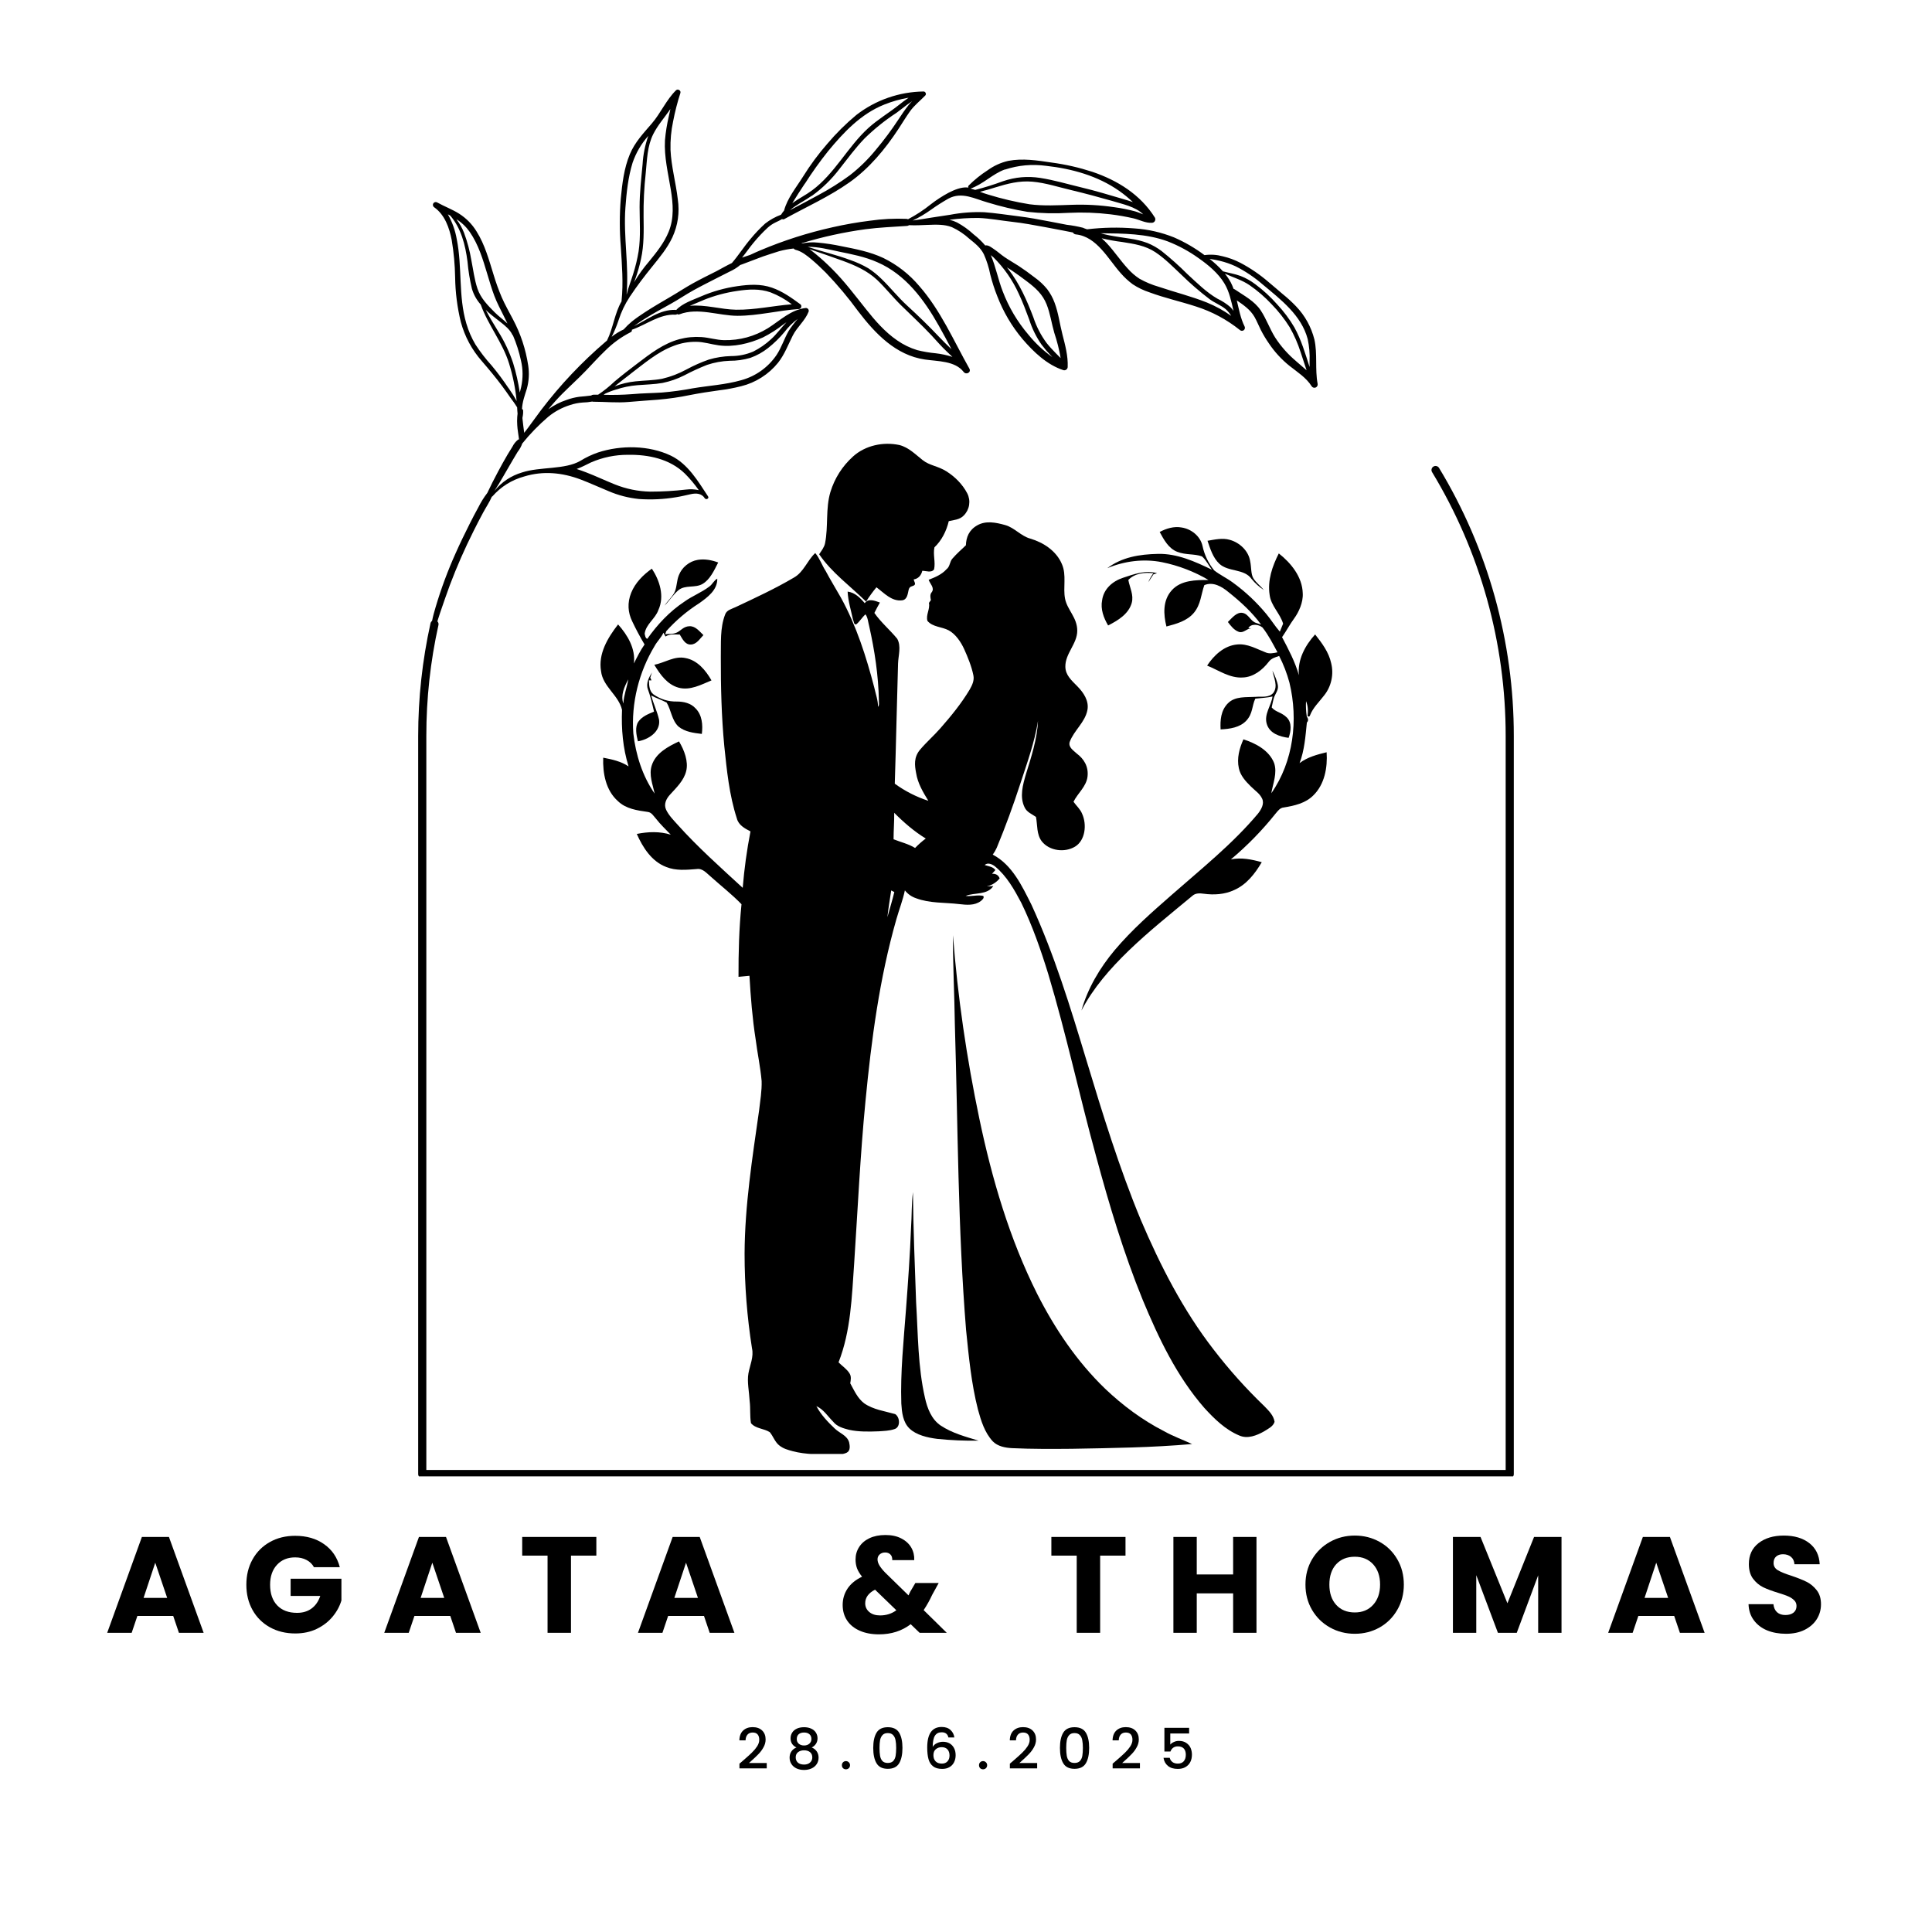 <svg xmlns="http://www.w3.org/2000/svg" xmlns:xlink="http://www.w3.org/1999/xlink" width="500" zoomAndPan="magnify" viewBox="0 0 375 375" height="500" preserveAspectRatio="xMidYMid meet" version="1.0"><defs><g/><clipPath id="717b4d8607"><path d="M 81.168 90 L 294 90 L 294 286.562 L 81.168 286.562 Z M 81.168 90 " clip-rule="nonzero"/></clipPath><clipPath id="11482b01aa"><path d="M 83 17.312 L 256 17.312 L 256 124 L 83 124 Z M 83 17.312 " clip-rule="nonzero"/></clipPath><clipPath id="ad4a3a905f"><path d="M 209 102 L 258.582 102 L 258.582 197 L 209 197 Z M 209 102 " clip-rule="nonzero"/></clipPath><clipPath id="64ad016e54"><path d="M 116.082 101 L 248 101 L 248 282.211 L 116.082 282.211 Z M 116.082 101 " clip-rule="nonzero"/></clipPath></defs><rect x="-37.5" width="450" fill="#ffffff" y="-37.5" height="450" fill-opacity="1"/><rect x="-37.5" width="450" fill="#ffffff" y="-37.5" height="450" fill-opacity="1"/><g fill="#000000" fill-opacity="1"><g transform="translate(142.965, 343.344)"><g><path d="M 1.344 -1.688 C 2.039 -2.289 2.586 -2.785 2.984 -3.172 C 3.391 -3.566 3.727 -3.973 4 -4.391 C 4.27 -4.816 4.406 -5.238 4.406 -5.656 C 4.406 -6.094 4.301 -6.438 4.094 -6.688 C 3.883 -6.938 3.562 -7.062 3.125 -7.062 C 2.688 -7.062 2.348 -6.922 2.109 -6.641 C 1.879 -6.367 1.758 -6.004 1.75 -5.547 L 0.547 -5.547 C 0.566 -6.379 0.812 -7.016 1.281 -7.453 C 1.758 -7.891 2.367 -8.109 3.109 -8.109 C 3.898 -8.109 4.52 -7.891 4.969 -7.453 C 5.414 -7.023 5.641 -6.445 5.641 -5.719 C 5.641 -5.188 5.504 -4.68 5.234 -4.203 C 4.973 -3.723 4.656 -3.289 4.281 -2.906 C 3.914 -2.52 3.453 -2.078 2.891 -1.578 L 2.406 -1.141 L 5.859 -1.141 L 5.859 -0.109 L 0.562 -0.109 L 0.562 -1.016 Z M 1.344 -1.688 "/></g></g></g><g fill="#000000" fill-opacity="1"><g transform="translate(152.589, 343.344)"><g><path d="M 2 -4.156 C 1.238 -4.531 0.859 -5.125 0.859 -5.938 C 0.859 -6.332 0.957 -6.691 1.156 -7.016 C 1.352 -7.348 1.645 -7.609 2.031 -7.797 C 2.426 -7.992 2.91 -8.094 3.484 -8.094 C 4.035 -8.094 4.508 -7.992 4.906 -7.797 C 5.301 -7.609 5.598 -7.348 5.797 -7.016 C 5.992 -6.691 6.094 -6.332 6.094 -5.938 C 6.094 -5.531 5.988 -5.172 5.781 -4.859 C 5.57 -4.555 5.301 -4.32 4.969 -4.156 C 5.375 -4 5.695 -3.75 5.938 -3.406 C 6.176 -3.062 6.297 -2.656 6.297 -2.188 C 6.297 -1.719 6.176 -1.301 5.938 -0.938 C 5.695 -0.57 5.363 -0.289 4.938 -0.094 C 4.508 0.102 4.023 0.203 3.484 0.203 C 2.93 0.203 2.441 0.102 2.016 -0.094 C 1.598 -0.289 1.27 -0.57 1.031 -0.938 C 0.789 -1.301 0.672 -1.719 0.672 -2.188 C 0.672 -2.664 0.789 -3.07 1.031 -3.406 C 1.27 -3.75 1.594 -4 2 -4.156 Z M 4.906 -5.797 C 4.906 -6.203 4.773 -6.516 4.516 -6.734 C 4.266 -6.953 3.922 -7.062 3.484 -7.062 C 3.047 -7.062 2.695 -6.953 2.438 -6.734 C 2.188 -6.516 2.062 -6.195 2.062 -5.781 C 2.062 -5.414 2.191 -5.117 2.453 -4.891 C 2.723 -4.66 3.066 -4.547 3.484 -4.547 C 3.891 -4.547 4.227 -4.66 4.5 -4.891 C 4.77 -5.129 4.906 -5.43 4.906 -5.797 Z M 3.484 -3.609 C 3.004 -3.609 2.613 -3.488 2.312 -3.25 C 2.008 -3.02 1.859 -2.68 1.859 -2.234 C 1.859 -1.816 2 -1.477 2.281 -1.219 C 2.57 -0.969 2.973 -0.844 3.484 -0.844 C 3.973 -0.844 4.359 -0.973 4.641 -1.234 C 4.93 -1.492 5.078 -1.828 5.078 -2.234 C 5.078 -2.672 4.93 -3.008 4.641 -3.25 C 4.348 -3.488 3.961 -3.609 3.484 -3.609 Z M 3.484 -3.609 "/></g></g></g><g fill="#000000" fill-opacity="1"><g transform="translate(162.88, 343.344)"><g><path d="M 1.312 0.078 C 1.094 0.078 0.906 0.004 0.75 -0.141 C 0.602 -0.297 0.531 -0.488 0.531 -0.719 C 0.531 -0.945 0.602 -1.133 0.75 -1.281 C 0.906 -1.438 1.094 -1.516 1.312 -1.516 C 1.531 -1.516 1.719 -1.438 1.875 -1.281 C 2.031 -1.133 2.109 -0.945 2.109 -0.719 C 2.109 -0.488 2.031 -0.297 1.875 -0.141 C 1.719 0.004 1.531 0.078 1.312 0.078 Z M 1.312 0.078 "/></g></g></g><g fill="#000000" fill-opacity="1"><g transform="translate(168.838, 343.344)"><g><path d="M 0.656 -4.078 C 0.656 -5.336 0.867 -6.32 1.297 -7.031 C 1.723 -7.738 2.453 -8.094 3.484 -8.094 C 4.523 -8.094 5.258 -7.738 5.688 -7.031 C 6.113 -6.32 6.328 -5.336 6.328 -4.078 C 6.328 -2.805 6.113 -1.812 5.688 -1.094 C 5.258 -0.375 4.523 -0.016 3.484 -0.016 C 2.453 -0.016 1.723 -0.375 1.297 -1.094 C 0.867 -1.812 0.656 -2.805 0.656 -4.078 Z M 5.109 -4.078 C 5.109 -4.672 5.066 -5.172 4.984 -5.578 C 4.91 -5.984 4.754 -6.312 4.516 -6.562 C 4.285 -6.82 3.941 -6.953 3.484 -6.953 C 3.023 -6.953 2.68 -6.82 2.453 -6.562 C 2.223 -6.312 2.066 -5.984 1.984 -5.578 C 1.91 -5.172 1.875 -4.672 1.875 -4.078 C 1.875 -3.461 1.91 -2.945 1.984 -2.531 C 2.055 -2.125 2.207 -1.789 2.438 -1.531 C 2.676 -1.281 3.023 -1.156 3.484 -1.156 C 3.941 -1.156 4.289 -1.281 4.531 -1.531 C 4.77 -1.789 4.926 -2.125 5 -2.531 C 5.07 -2.945 5.109 -3.461 5.109 -4.078 Z M 5.109 -4.078 "/></g></g></g><g fill="#000000" fill-opacity="1"><g transform="translate(179.161, 343.344)"><g><path d="M 4.922 -6.109 C 4.848 -6.441 4.703 -6.691 4.484 -6.859 C 4.273 -7.023 3.984 -7.109 3.609 -7.109 C 3.035 -7.109 2.602 -6.891 2.312 -6.453 C 2.031 -6.016 1.883 -5.285 1.875 -4.266 C 2.062 -4.586 2.336 -4.832 2.703 -5 C 3.066 -5.176 3.457 -5.266 3.875 -5.266 C 4.363 -5.266 4.789 -5.16 5.156 -4.953 C 5.52 -4.742 5.805 -4.441 6.016 -4.047 C 6.223 -3.66 6.328 -3.195 6.328 -2.656 C 6.328 -2.145 6.223 -1.688 6.016 -1.281 C 5.816 -0.883 5.52 -0.57 5.125 -0.344 C 4.738 -0.113 4.27 0 3.719 0 C 2.969 0 2.379 -0.164 1.953 -0.5 C 1.523 -0.832 1.227 -1.297 1.062 -1.891 C 0.895 -2.492 0.812 -3.25 0.812 -4.156 C 0.812 -6.812 1.75 -8.141 3.625 -8.141 C 4.352 -8.141 4.926 -7.941 5.344 -7.547 C 5.758 -7.16 6.004 -6.68 6.078 -6.109 Z M 3.609 -4.219 C 3.16 -4.219 2.781 -4.082 2.469 -3.812 C 2.164 -3.551 2.016 -3.172 2.016 -2.672 C 2.016 -2.172 2.156 -1.77 2.438 -1.469 C 2.727 -1.176 3.133 -1.031 3.656 -1.031 C 4.113 -1.031 4.473 -1.172 4.734 -1.453 C 5.004 -1.742 5.141 -2.125 5.141 -2.594 C 5.141 -3.094 5.008 -3.488 4.75 -3.781 C 4.488 -4.07 4.109 -4.219 3.609 -4.219 Z M 3.609 -4.219 "/></g></g></g><g fill="#000000" fill-opacity="1"><g transform="translate(189.495, 343.344)"><g><path d="M 1.312 0.078 C 1.094 0.078 0.906 0.004 0.75 -0.141 C 0.602 -0.297 0.531 -0.488 0.531 -0.719 C 0.531 -0.945 0.602 -1.133 0.75 -1.281 C 0.906 -1.438 1.094 -1.516 1.312 -1.516 C 1.531 -1.516 1.719 -1.438 1.875 -1.281 C 2.031 -1.133 2.109 -0.945 2.109 -0.719 C 2.109 -0.488 2.031 -0.297 1.875 -0.141 C 1.719 0.004 1.531 0.078 1.312 0.078 Z M 1.312 0.078 "/></g></g></g><g fill="#000000" fill-opacity="1"><g transform="translate(195.453, 343.344)"><g><path d="M 1.344 -1.688 C 2.039 -2.289 2.586 -2.785 2.984 -3.172 C 3.391 -3.566 3.727 -3.973 4 -4.391 C 4.27 -4.816 4.406 -5.238 4.406 -5.656 C 4.406 -6.094 4.301 -6.438 4.094 -6.688 C 3.883 -6.938 3.562 -7.062 3.125 -7.062 C 2.688 -7.062 2.348 -6.922 2.109 -6.641 C 1.879 -6.367 1.758 -6.004 1.75 -5.547 L 0.547 -5.547 C 0.566 -6.379 0.812 -7.016 1.281 -7.453 C 1.758 -7.891 2.367 -8.109 3.109 -8.109 C 3.898 -8.109 4.52 -7.891 4.969 -7.453 C 5.414 -7.023 5.641 -6.445 5.641 -5.719 C 5.641 -5.188 5.504 -4.68 5.234 -4.203 C 4.973 -3.723 4.656 -3.289 4.281 -2.906 C 3.914 -2.52 3.453 -2.078 2.891 -1.578 L 2.406 -1.141 L 5.859 -1.141 L 5.859 -0.109 L 0.562 -0.109 L 0.562 -1.016 Z M 1.344 -1.688 "/></g></g></g><g fill="#000000" fill-opacity="1"><g transform="translate(205.078, 343.344)"><g><path d="M 0.656 -4.078 C 0.656 -5.336 0.867 -6.32 1.297 -7.031 C 1.723 -7.738 2.453 -8.094 3.484 -8.094 C 4.523 -8.094 5.258 -7.738 5.688 -7.031 C 6.113 -6.32 6.328 -5.336 6.328 -4.078 C 6.328 -2.805 6.113 -1.812 5.688 -1.094 C 5.258 -0.375 4.523 -0.016 3.484 -0.016 C 2.453 -0.016 1.723 -0.375 1.297 -1.094 C 0.867 -1.812 0.656 -2.805 0.656 -4.078 Z M 5.109 -4.078 C 5.109 -4.672 5.066 -5.172 4.984 -5.578 C 4.91 -5.984 4.754 -6.312 4.516 -6.562 C 4.285 -6.82 3.941 -6.953 3.484 -6.953 C 3.023 -6.953 2.68 -6.82 2.453 -6.562 C 2.223 -6.312 2.066 -5.984 1.984 -5.578 C 1.91 -5.172 1.875 -4.672 1.875 -4.078 C 1.875 -3.461 1.91 -2.945 1.984 -2.531 C 2.055 -2.125 2.207 -1.789 2.438 -1.531 C 2.676 -1.281 3.023 -1.156 3.484 -1.156 C 3.941 -1.156 4.289 -1.281 4.531 -1.531 C 4.77 -1.789 4.926 -2.125 5 -2.531 C 5.07 -2.945 5.109 -3.461 5.109 -4.078 Z M 5.109 -4.078 "/></g></g></g><g fill="#000000" fill-opacity="1"><g transform="translate(215.401, 343.344)"><g><path d="M 1.344 -1.688 C 2.039 -2.289 2.586 -2.785 2.984 -3.172 C 3.391 -3.566 3.727 -3.973 4 -4.391 C 4.27 -4.816 4.406 -5.238 4.406 -5.656 C 4.406 -6.094 4.301 -6.438 4.094 -6.688 C 3.883 -6.938 3.562 -7.062 3.125 -7.062 C 2.688 -7.062 2.348 -6.922 2.109 -6.641 C 1.879 -6.367 1.758 -6.004 1.75 -5.547 L 0.547 -5.547 C 0.566 -6.379 0.812 -7.016 1.281 -7.453 C 1.758 -7.891 2.367 -8.109 3.109 -8.109 C 3.898 -8.109 4.52 -7.891 4.969 -7.453 C 5.414 -7.023 5.641 -6.445 5.641 -5.719 C 5.641 -5.188 5.504 -4.68 5.234 -4.203 C 4.973 -3.723 4.656 -3.289 4.281 -2.906 C 3.914 -2.52 3.453 -2.078 2.891 -1.578 L 2.406 -1.141 L 5.859 -1.141 L 5.859 -0.109 L 0.562 -0.109 L 0.562 -1.016 Z M 1.344 -1.688 "/></g></g></g><g fill="#000000" fill-opacity="1"><g transform="translate(225.026, 343.344)"><g><path d="M 5.781 -6.875 L 2.125 -6.875 L 2.125 -4.719 C 2.281 -4.914 2.508 -5.082 2.812 -5.219 C 3.113 -5.363 3.438 -5.438 3.781 -5.438 C 4.383 -5.438 4.875 -5.301 5.25 -5.031 C 5.633 -4.77 5.91 -4.441 6.078 -4.047 C 6.242 -3.648 6.328 -3.227 6.328 -2.781 C 6.328 -2.238 6.223 -1.758 6.016 -1.344 C 5.805 -0.926 5.492 -0.598 5.078 -0.359 C 4.672 -0.117 4.172 0 3.578 0 C 2.785 0 2.148 -0.191 1.672 -0.578 C 1.191 -0.973 0.906 -1.5 0.812 -2.156 L 2.016 -2.156 C 2.098 -1.812 2.273 -1.535 2.547 -1.328 C 2.828 -1.129 3.176 -1.031 3.594 -1.031 C 4.102 -1.031 4.488 -1.188 4.75 -1.5 C 5.008 -1.812 5.141 -2.227 5.141 -2.75 C 5.141 -3.27 5.008 -3.672 4.75 -3.953 C 4.488 -4.234 4.102 -4.375 3.594 -4.375 C 3.227 -4.375 2.926 -4.285 2.688 -4.109 C 2.445 -3.93 2.27 -3.688 2.156 -3.375 L 0.984 -3.375 L 0.984 -7.969 L 5.781 -7.969 Z M 5.781 -6.875 "/></g></g></g><g fill="#000000" fill-opacity="1"><g transform="translate(20.385, 316.928)"><g><path d="M 13.234 -3.281 L 6.281 -3.281 L 5.172 0 L 0.422 0 L 7.156 -18.609 L 12.406 -18.609 L 19.141 0 L 14.344 0 Z M 12.062 -6.781 L 9.75 -13.609 L 7.484 -6.781 Z M 12.062 -6.781 "/></g></g></g><g fill="#000000" fill-opacity="1"><g transform="translate(46.942, 316.928)"><g><path d="M 14 -12.734 C 13.664 -13.348 13.18 -13.816 12.547 -14.141 C 11.922 -14.473 11.188 -14.641 10.344 -14.641 C 8.875 -14.641 7.695 -14.156 6.812 -13.188 C 5.926 -12.227 5.484 -10.941 5.484 -9.328 C 5.484 -7.617 5.945 -6.281 6.875 -5.312 C 7.801 -4.352 9.082 -3.875 10.719 -3.875 C 11.832 -3.875 12.77 -4.156 13.531 -4.719 C 14.301 -5.281 14.863 -6.094 15.219 -7.156 L 9.469 -7.156 L 9.469 -10.5 L 19.328 -10.5 L 19.328 -6.281 C 18.992 -5.156 18.422 -4.102 17.609 -3.125 C 16.805 -2.156 15.785 -1.367 14.547 -0.766 C 13.316 -0.172 11.926 0.125 10.375 0.125 C 8.531 0.125 6.883 -0.273 5.438 -1.078 C 4 -1.879 2.879 -2.992 2.078 -4.422 C 1.273 -5.859 0.875 -7.492 0.875 -9.328 C 0.875 -11.172 1.273 -12.812 2.078 -14.25 C 2.879 -15.688 3.992 -16.805 5.422 -17.609 C 6.859 -18.422 8.5 -18.828 10.344 -18.828 C 12.57 -18.828 14.445 -18.285 15.969 -17.203 C 17.5 -16.129 18.516 -14.641 19.016 -12.734 Z M 14 -12.734 "/></g></g></g><g fill="#000000" fill-opacity="1"><g transform="translate(74.162, 316.928)"><g><path d="M 13.234 -3.281 L 6.281 -3.281 L 5.172 0 L 0.422 0 L 7.156 -18.609 L 12.406 -18.609 L 19.141 0 L 14.344 0 Z M 12.062 -6.781 L 9.75 -13.609 L 7.484 -6.781 Z M 12.062 -6.781 "/></g></g></g><g fill="#000000" fill-opacity="1"><g transform="translate(100.719, 316.928)"><g><path d="M 15.031 -18.609 L 15.031 -14.984 L 10.109 -14.984 L 10.109 0 L 5.562 0 L 5.562 -14.984 L 0.641 -14.984 L 0.641 -18.609 Z M 15.031 -18.609 "/></g></g></g><g fill="#000000" fill-opacity="1"><g transform="translate(123.407, 316.928)"><g><path d="M 13.234 -3.281 L 6.281 -3.281 L 5.172 0 L 0.422 0 L 7.156 -18.609 L 12.406 -18.609 L 19.141 0 L 14.344 0 Z M 12.062 -6.781 L 9.75 -13.609 L 7.484 -6.781 Z M 12.062 -6.781 "/></g></g></g><g fill="#000000" fill-opacity="1"><g transform="translate(149.965, 316.928)"><g/></g></g><g fill="#000000" fill-opacity="1"><g transform="translate(162.609, 316.928)"><g><path d="M 15.891 0 L 14.156 -1.672 C 12.445 -0.359 10.395 0.297 8 0.297 C 6.57 0.297 5.328 0.062 4.266 -0.406 C 3.203 -0.875 2.383 -1.535 1.812 -2.391 C 1.238 -3.254 0.953 -4.258 0.953 -5.406 C 0.953 -6.57 1.266 -7.629 1.891 -8.578 C 2.523 -9.523 3.469 -10.297 4.719 -10.891 C 4.258 -11.461 3.93 -12.008 3.734 -12.531 C 3.547 -13.051 3.453 -13.617 3.453 -14.234 C 3.453 -15.117 3.68 -15.922 4.141 -16.641 C 4.598 -17.367 5.266 -17.941 6.141 -18.359 C 7.016 -18.773 8.051 -18.984 9.25 -18.984 C 10.469 -18.984 11.5 -18.758 12.344 -18.312 C 13.195 -17.875 13.836 -17.285 14.266 -16.547 C 14.691 -15.805 14.883 -14.992 14.844 -14.109 L 10.578 -14.109 C 10.598 -14.586 10.477 -14.953 10.219 -15.203 C 9.969 -15.461 9.629 -15.594 9.203 -15.594 C 8.773 -15.594 8.422 -15.469 8.141 -15.219 C 7.859 -14.969 7.719 -14.648 7.719 -14.266 C 7.719 -13.891 7.836 -13.5 8.078 -13.094 C 8.316 -12.688 8.691 -12.219 9.203 -11.688 L 13.734 -7.266 C 13.766 -7.348 13.812 -7.453 13.875 -7.578 C 13.938 -7.703 14.004 -7.844 14.078 -8 L 15.062 -9.672 L 19.594 -9.672 L 18.328 -7.375 C 17.848 -6.332 17.297 -5.344 16.672 -4.406 L 21.156 0 Z M 8.219 -3.375 C 9.406 -3.375 10.457 -3.707 11.375 -4.375 L 7.234 -8.375 C 5.961 -7.719 5.328 -6.836 5.328 -5.734 C 5.328 -5.055 5.586 -4.492 6.109 -4.047 C 6.629 -3.598 7.332 -3.375 8.219 -3.375 Z M 8.219 -3.375 "/></g></g></g><g fill="#000000" fill-opacity="1"><g transform="translate(190.783, 316.928)"><g/></g></g><g fill="#000000" fill-opacity="1"><g transform="translate(203.428, 316.928)"><g><path d="M 15.031 -18.609 L 15.031 -14.984 L 10.109 -14.984 L 10.109 0 L 5.562 0 L 5.562 -14.984 L 0.641 -14.984 L 0.641 -18.609 Z M 15.031 -18.609 "/></g></g></g><g fill="#000000" fill-opacity="1"><g transform="translate(226.116, 316.928)"><g><path d="M 17.766 -18.609 L 17.766 0 L 13.234 0 L 13.234 -7.656 L 6.172 -7.656 L 6.172 0 L 1.641 0 L 1.641 -18.609 L 6.172 -18.609 L 6.172 -11.328 L 13.234 -11.328 L 13.234 -18.609 Z M 17.766 -18.609 "/></g></g></g><g fill="#000000" fill-opacity="1"><g transform="translate(252.514, 316.928)"><g><path d="M 10.453 0.188 C 8.703 0.188 7.098 -0.219 5.641 -1.031 C 4.18 -1.844 3.02 -2.977 2.156 -4.438 C 1.301 -5.895 0.875 -7.535 0.875 -9.359 C 0.875 -11.18 1.301 -12.816 2.156 -14.266 C 3.02 -15.711 4.18 -16.844 5.641 -17.656 C 7.098 -18.469 8.703 -18.875 10.453 -18.875 C 12.203 -18.875 13.805 -18.469 15.266 -17.656 C 16.723 -16.844 17.867 -15.711 18.703 -14.266 C 19.547 -12.816 19.969 -11.18 19.969 -9.359 C 19.969 -7.535 19.539 -5.895 18.688 -4.438 C 17.844 -2.977 16.695 -1.844 15.25 -1.031 C 13.801 -0.219 12.203 0.188 10.453 0.188 Z M 10.453 -3.953 C 11.93 -3.953 13.117 -4.445 14.016 -5.438 C 14.91 -6.426 15.359 -7.734 15.359 -9.359 C 15.359 -11.004 14.91 -12.316 14.016 -13.297 C 13.117 -14.273 11.93 -14.766 10.453 -14.766 C 8.941 -14.766 7.738 -14.281 6.844 -13.312 C 5.957 -12.344 5.516 -11.023 5.516 -9.359 C 5.516 -7.711 5.957 -6.398 6.844 -5.422 C 7.738 -4.441 8.941 -3.953 10.453 -3.953 Z M 10.453 -3.953 "/></g></g></g><g fill="#000000" fill-opacity="1"><g transform="translate(280.37, 316.928)"><g><path d="M 22.719 -18.609 L 22.719 0 L 18.188 0 L 18.188 -11.156 L 14.031 0 L 10.375 0 L 6.172 -11.188 L 6.172 0 L 1.641 0 L 1.641 -18.609 L 7 -18.609 L 12.219 -5.734 L 17.391 -18.609 Z M 22.719 -18.609 "/></g></g></g><g fill="#000000" fill-opacity="1"><g transform="translate(311.724, 316.928)"><g><path d="M 13.234 -3.281 L 6.281 -3.281 L 5.172 0 L 0.422 0 L 7.156 -18.609 L 12.406 -18.609 L 19.141 0 L 14.344 0 Z M 12.062 -6.781 L 9.75 -13.609 L 7.484 -6.781 Z M 12.062 -6.781 "/></g></g></g><g fill="#000000" fill-opacity="1"><g transform="translate(338.281, 316.928)"><g><path d="M 8.375 0.188 C 7.02 0.188 5.801 -0.031 4.719 -0.469 C 3.645 -0.914 2.785 -1.57 2.141 -2.438 C 1.492 -3.301 1.148 -4.344 1.109 -5.562 L 5.938 -5.562 C 6.008 -4.875 6.25 -4.348 6.656 -3.984 C 7.062 -3.629 7.594 -3.453 8.25 -3.453 C 8.914 -3.453 9.441 -3.602 9.828 -3.906 C 10.223 -4.219 10.422 -4.648 10.422 -5.203 C 10.422 -5.66 10.266 -6.035 9.953 -6.328 C 9.648 -6.629 9.27 -6.879 8.812 -7.078 C 8.363 -7.273 7.723 -7.5 6.891 -7.75 C 5.691 -8.113 4.711 -8.477 3.953 -8.844 C 3.191 -9.219 2.535 -9.77 1.984 -10.5 C 1.441 -11.227 1.172 -12.176 1.172 -13.344 C 1.172 -15.07 1.797 -16.426 3.047 -17.406 C 4.305 -18.383 5.941 -18.875 7.953 -18.875 C 10.004 -18.875 11.656 -18.383 12.906 -17.406 C 14.164 -16.426 14.836 -15.062 14.922 -13.312 L 10.016 -13.312 C 9.984 -13.914 9.766 -14.391 9.359 -14.734 C 8.953 -15.078 8.43 -15.25 7.797 -15.25 C 7.242 -15.25 6.801 -15.102 6.469 -14.812 C 6.133 -14.52 5.969 -14.098 5.969 -13.547 C 5.969 -12.941 6.25 -12.473 6.812 -12.141 C 7.375 -11.805 8.258 -11.445 9.469 -11.062 C 10.664 -10.656 11.641 -10.266 12.391 -9.891 C 13.141 -9.516 13.789 -8.973 14.344 -8.266 C 14.895 -7.566 15.172 -6.66 15.172 -5.547 C 15.172 -4.484 14.898 -3.52 14.359 -2.656 C 13.816 -1.789 13.031 -1.098 12 -0.578 C 10.977 -0.066 9.77 0.188 8.375 0.188 Z M 8.375 0.188 "/></g></g></g><g clip-path="url(#717b4d8607)"><path fill="#000000" d="M 293.035 286.898 L 81.957 286.898 C 81.742 286.898 81.555 286.82 81.402 286.668 C 81.246 286.512 81.168 286.328 81.168 286.109 L 81.168 142.879 C 81.168 135.496 81.965 128.199 83.559 120.988 C 83.605 120.773 83.723 120.609 83.906 120.492 C 84.09 120.375 84.289 120.34 84.5 120.387 C 84.715 120.434 84.879 120.551 84.996 120.734 C 85.113 120.918 85.148 121.117 85.102 121.328 C 83.527 128.426 82.746 135.609 82.75 142.879 L 82.75 285.32 L 292.25 285.32 L 292.25 142.879 C 292.254 138.383 291.953 133.91 291.344 129.457 C 290.738 125.004 289.832 120.609 288.625 116.281 C 287.414 111.949 285.918 107.723 284.137 103.598 C 282.352 99.473 280.293 95.484 277.965 91.641 C 277.852 91.453 277.82 91.254 277.875 91.043 C 277.926 90.832 278.047 90.668 278.234 90.559 C 278.418 90.445 278.617 90.414 278.832 90.469 C 279.043 90.52 279.203 90.641 279.316 90.824 C 281.684 94.73 283.77 98.781 285.586 102.973 C 287.398 107.164 288.918 111.457 290.145 115.859 C 291.367 120.258 292.289 124.719 292.906 129.242 C 293.527 133.766 293.832 138.312 293.828 142.879 L 293.828 286.09 C 293.836 286.312 293.762 286.504 293.605 286.664 C 293.449 286.82 293.258 286.902 293.035 286.898 Z M 293.035 286.898 " fill-opacity="1" fill-rule="nonzero"/></g><g clip-path="url(#11482b01aa)"><path fill="#000000" d="M 255.746 74.48 C 255.219 71.648 255.746 68.691 255.125 65.895 C 254.496 63.43 253.301 61.273 251.543 59.434 C 250.727 58.586 249.863 57.793 248.945 57.059 C 248.023 56.27 247.113 55.48 246.176 54.703 C 244.512 53.273 242.711 52.047 240.773 51.02 C 239.68 50.453 238.527 50.027 237.328 49.746 C 236.164 49.43 234.984 49.355 233.789 49.52 C 231.953 48.141 229.98 46.996 227.875 46.078 C 225.414 45.094 222.863 44.512 220.219 44.336 C 217.141 44.086 214.066 44.145 210.996 44.508 C 210.797 44.43 210.594 44.355 210.387 44.293 C 210.34 44.262 210.289 44.234 210.238 44.215 C 209.188 43.949 208.125 43.754 207.051 43.629 C 205.996 43.434 204.945 43.223 203.891 43.02 C 201.785 42.609 199.68 42.223 197.574 41.965 C 195.469 41.707 193.227 41.355 191.051 41.191 C 188.828 41.105 186.621 41.27 184.43 41.684 L 180.746 42.246 C 179.551 42.426 178.355 42.656 177.156 42.805 C 178.387 42.219 179.559 41.527 180.668 40.734 C 181.766 39.949 182.902 39.223 184.078 38.555 C 186.711 37.141 189.188 38.602 191.746 39.312 C 194.266 40.086 196.828 40.688 199.426 41.117 C 202.094 41.414 204.77 41.48 207.449 41.312 C 210.16 41.18 212.867 41.277 215.562 41.602 C 217.059 41.785 218.543 42.047 220.016 42.383 C 221.203 42.668 222.324 43.312 223.578 43.246 C 223.699 43.242 223.809 43.215 223.914 43.152 C 224.016 43.094 224.098 43.012 224.156 42.906 C 224.219 42.801 224.246 42.691 224.25 42.57 C 224.25 42.453 224.219 42.34 224.164 42.234 C 221.348 37.766 216.941 35.02 212.02 33.348 C 209.441 32.512 206.809 31.91 204.121 31.551 C 201.363 31.137 198.484 30.691 195.699 31.227 C 194.238 31.566 192.898 32.176 191.684 33.059 C 190.359 33.91 189.141 34.891 188.027 36.004 C 187.906 36.137 187.891 36.277 187.977 36.434 C 187.926 36.414 187.871 36.398 187.816 36.387 C 186.59 36.27 185.184 36.871 184.129 37.406 C 182.906 38.062 181.75 38.812 180.656 39.664 C 179.285 40.77 177.816 41.734 176.254 42.551 C 176.172 42.516 176.086 42.492 175.996 42.48 C 173.598 42.379 171.207 42.5 168.828 42.844 C 166.402 43.145 163.992 43.57 161.605 44.109 C 156.805 45.176 152.141 46.668 147.609 48.578 C 146.938 48.863 146.266 49.16 145.609 49.473 C 145.082 49.637 144.559 49.809 144.031 50 C 144.801 49.066 145.484 48.039 146.242 47.137 C 147.098 46.094 148.02 45.109 149.012 44.191 C 149.484 43.766 150.012 43.414 150.59 43.141 C 151.004 42.961 151.406 42.754 151.793 42.52 C 151.941 42.598 152.09 42.598 152.238 42.52 C 156.473 40.176 160.934 38.188 164.895 35.387 C 168.723 32.68 171.809 28.953 174.371 25.055 C 175.125 23.902 175.836 22.723 176.633 21.602 C 177.434 20.48 178.566 19.59 179.57 18.562 C 179.719 18.414 179.75 18.242 179.672 18.051 C 179.594 17.859 179.449 17.762 179.242 17.758 C 176.879 17.793 174.586 18.199 172.359 18.977 C 170.133 19.754 168.086 20.867 166.219 22.312 C 164.172 24.016 162.289 25.883 160.57 27.918 C 158.836 29.906 157.27 32.023 155.875 34.266 C 154.594 36.324 152.809 38.477 152.188 40.871 C 151.973 41.125 151.773 41.395 151.602 41.676 C 150.477 42.09 149.445 42.668 148.504 43.402 C 147.5 44.32 146.562 45.301 145.699 46.352 C 144.414 47.855 143.352 49.551 142.062 51.051 C 141.047 51.531 140.066 52.105 139.082 52.629 C 137.535 53.406 135.988 54.168 134.477 55.004 C 132.965 55.84 131.555 56.789 130.086 57.637 C 128.422 58.609 126.75 59.578 125.137 60.633 C 124.281 61.191 123.438 61.77 122.645 62.406 C 122.078 62.875 121.551 63.387 121.062 63.938 C 120.23 64.324 119.449 64.801 118.727 65.371 C 119.25 64.332 119.699 63.266 120.062 62.164 C 120.574 60.555 121.293 59.043 122.223 57.633 C 122.238 57.602 122.25 57.57 122.258 57.535 C 122.281 57.531 122.297 57.52 122.312 57.5 C 123.633 55.504 125.082 53.613 126.582 51.758 C 128.082 49.898 129.523 48.168 130.508 46.07 C 131.586 43.711 131.938 41.246 131.559 38.676 C 131.188 35.465 130.293 32.324 130.145 29.086 C 130.094 27.227 130.262 25.391 130.648 23.574 C 131.008 21.695 131.48 19.848 132.07 18.031 C 132.121 17.785 132.035 17.598 131.82 17.473 C 131.602 17.344 131.398 17.363 131.207 17.531 C 129.301 19.414 128.25 21.953 126.512 23.973 C 124.895 25.855 123.211 27.621 122.25 29.945 C 121.117 32.656 120.77 35.648 120.492 38.57 C 120.242 41.668 120.242 44.766 120.492 47.863 C 120.715 51.367 121.016 54.895 120.645 58.391 C 120.637 58.422 120.637 58.457 120.645 58.488 C 119.285 60.82 119.023 63.68 117.816 66.102 C 117.738 66.168 117.652 66.234 117.578 66.301 C 112.93 70.273 108.754 74.691 105.051 79.555 C 104.379 80.465 103.715 81.387 103.035 82.293 C 102.652 82.82 102.281 83.344 101.887 83.82 L 101.746 84.008 C 101.637 83.086 101.492 82.168 101.41 81.246 C 101.41 81.184 101.41 81.113 101.41 81.051 C 101.52 80.59 101.562 80.121 101.535 79.645 C 101.512 79.52 101.441 79.434 101.32 79.391 C 101.387 78.008 101.848 76.762 102.262 75.449 C 102.672 73.953 102.758 72.438 102.52 70.902 C 102.039 67.762 101.055 64.789 99.566 61.984 C 98.828 60.555 98.012 59.152 97.375 57.684 C 96.77 56.254 96.242 54.789 95.797 53.301 C 94.906 50.441 94.125 47.508 92.512 44.941 C 91.652 43.531 90.527 42.383 89.141 41.492 C 87.793 40.633 86.258 40.078 84.855 39.293 C 84.723 39.215 84.582 39.195 84.434 39.234 C 84.289 39.273 84.176 39.359 84.098 39.488 C 84.023 39.621 84.004 39.762 84.039 39.906 C 84.078 40.055 84.164 40.168 84.297 40.246 C 86.34 41.699 87.223 44.234 87.68 46.605 C 88.078 48.992 88.297 51.398 88.34 53.82 C 88.383 56.746 88.75 59.633 89.438 62.48 C 90.219 65.348 91.59 67.898 93.555 70.129 C 94.918 71.707 96.234 73.285 97.473 74.945 C 98.035 75.695 98.566 76.465 99.102 77.234 C 99.559 77.824 99.984 78.434 100.379 79.066 C 100.379 79.477 100.434 79.887 100.461 80.293 C 100.43 80.504 100.414 80.715 100.398 80.91 C 100.359 81.449 100.359 81.992 100.398 82.535 C 100.445 83.461 100.641 84.363 100.742 85.277 C 100.664 85.289 100.598 85.312 100.535 85.355 C 100.086 85.715 99.734 86.156 99.48 86.672 C 99.152 87.199 98.828 87.727 98.508 88.25 C 97.855 89.348 97.25 90.473 96.645 91.594 C 95.914 92.938 95.246 94.305 94.586 95.68 C 93.918 96.547 93.344 97.473 92.855 98.453 C 92.277 99.504 91.719 100.559 91.176 101.648 C 90.223 103.543 89.293 105.449 88.434 107.387 C 86.902 110.793 85.605 114.285 84.547 117.867 C 84.023 119.613 83.496 121.613 83.676 123.445 C 83.676 123.551 83.848 123.637 83.906 123.508 C 84.527 122.055 84.895 120.492 85.41 118.996 C 86.031 117.18 86.648 115.371 87.316 113.57 C 88.664 109.996 90.195 106.5 91.914 103.086 C 92.508 101.895 93.113 100.715 93.746 99.547 C 94.309 98.496 95.004 97.48 95.473 96.391 C 95.512 96.395 95.543 96.383 95.57 96.352 C 97.246 94.449 99.305 93.16 101.746 92.484 C 105.43 91.352 109.148 91.73 112.695 93.066 C 114.512 93.754 116.273 94.574 118.074 95.309 C 119.98 96.133 121.969 96.648 124.039 96.859 C 126.445 97.027 128.844 96.91 131.223 96.512 C 132.207 96.359 133.148 96.117 134.117 95.91 C 135.086 95.703 136.191 95.73 136.797 96.715 C 137.07 97.09 137.703 96.742 137.43 96.344 C 135.465 93.383 133.551 90.059 130.223 88.445 C 125.953 86.41 120.531 86.371 116.086 87.82 C 114.883 88.234 113.738 88.777 112.656 89.445 C 109.652 91.195 104.809 90.559 101.34 91.699 C 99.18 92.344 97.387 93.543 95.965 95.293 C 96.562 94.375 97.129 93.43 97.672 92.484 C 98.289 91.41 98.91 90.34 99.535 89.277 C 99.844 88.75 100.156 88.227 100.477 87.699 C 100.867 87.211 101.164 86.672 101.371 86.082 C 102.902 84.191 104.59 82.457 106.438 80.875 C 107.695 79.859 109.102 79.105 110.648 78.617 C 111.441 78.352 112.258 78.191 113.094 78.129 C 113.715 78.117 114.332 78.055 114.941 77.941 C 115.012 77.965 115.086 77.977 115.156 77.977 C 117.434 77.977 119.707 78.219 122 78.023 C 123.91 77.859 125.828 77.719 127.742 77.578 C 129.824 77.398 131.887 77.102 133.93 76.676 C 135.797 76.312 137.668 76.02 139.555 75.766 C 141.008 75.59 142.445 75.324 143.863 74.965 C 145.27 74.617 146.582 74.051 147.805 73.273 C 149.031 72.496 150.098 71.543 151.012 70.418 C 152.289 68.801 152.965 66.934 153.883 65.117 C 154.727 63.449 156.281 62.242 156.957 60.48 C 156.98 60.398 156.984 60.312 156.969 60.23 C 156.953 60.145 156.918 60.066 156.867 60 C 156.816 59.93 156.75 59.879 156.676 59.84 C 156.598 59.801 156.52 59.781 156.434 59.777 C 153.543 60.078 151.406 62.215 149.062 63.699 C 146.438 65.309 143.59 66.082 140.516 66.023 C 139.051 65.992 137.645 65.527 136.184 65.426 C 134.719 65.324 133.281 65.461 131.867 65.836 C 128.777 66.668 126.223 68.645 123.719 70.551 C 122.207 71.695 120.695 72.859 119.25 74.082 C 118.27 75.016 117.215 75.859 116.09 76.613 L 115.195 76.613 C 115.027 76.609 114.883 76.66 114.758 76.77 C 113.988 76.887 113.227 76.93 112.445 77.012 C 111.594 77.125 110.762 77.332 109.953 77.633 C 108.688 78.051 107.516 78.656 106.438 79.441 C 107.301 78.387 108.184 77.387 109.137 76.434 C 110.633 74.934 112.203 73.523 113.672 72 C 114.941 70.691 116.148 69.324 117.465 68.07 C 118.922 66.613 120.57 65.418 122.406 64.48 C 122.613 64.387 122.691 64.227 122.637 64.008 C 125.48 63.016 128.02 60.922 131.117 61.078 C 131.242 61.086 131.348 61.047 131.434 60.957 C 131.578 61.059 131.734 61.074 131.898 61.004 C 135.492 59.637 139.457 61.285 143.145 61.297 C 147.172 61.297 151.094 60.242 155.102 59.98 C 155.32 59.941 155.461 59.812 155.516 59.598 C 155.574 59.383 155.52 59.203 155.348 59.059 C 153.625 57.793 151.863 56.535 149.824 55.832 C 147.641 55.074 145.383 55.215 143.129 55.543 C 140.68 55.895 138.312 56.559 136.039 57.543 C 134.461 58.238 132.473 58.852 131.246 60.176 C 131.203 60.16 131.16 60.148 131.117 60.141 C 128.023 60.062 125.688 62.039 123.055 63.301 C 123.781 62.773 124.516 62.246 125.273 61.797 C 126.855 60.789 128.543 59.895 130.195 58.973 C 131.695 58.137 133.113 57.168 134.602 56.344 C 136.094 55.516 137.617 54.762 139.145 53.973 C 139.961 53.562 140.781 53.156 141.594 52.734 C 142.293 52.418 142.949 52.02 143.551 51.543 C 143.574 51.516 143.594 51.492 143.609 51.461 C 143.758 51.41 143.91 51.363 144.051 51.305 C 145.129 50.898 146.203 50.484 147.285 50.082 L 148.133 49.766 C 149.184 49.43 150.18 49.066 151.223 48.762 C 152.148 48.512 153.09 48.336 154.047 48.234 C 154.137 48.367 154.258 48.453 154.414 48.488 C 155.59 48.773 156.621 49.605 157.527 50.363 C 158.434 51.121 159.395 52.031 160.281 52.914 C 162.543 55.27 164.637 57.762 166.559 60.398 C 169.867 64.734 173.859 68.949 179.516 69.781 C 181.973 70.145 185.363 70.012 187.043 72.191 C 187.531 72.828 188.566 72.285 188.152 71.543 C 185.09 66.105 182.582 60.254 178.43 55.52 C 176.484 53.219 174.164 51.406 171.461 50.078 C 168.867 48.863 166.117 48.34 163.328 47.789 C 161.824 47.469 160.305 47.234 158.773 47.094 C 157.723 46.977 156.684 47.035 155.652 47.266 C 155.633 47.246 155.613 47.227 155.59 47.211 C 159.66 45.969 163.805 45.062 168.023 44.488 C 170.656 44.145 173.336 44.035 175.996 43.855 C 176.164 43.855 176.312 43.805 176.445 43.707 C 177.637 43.766 178.828 43.707 180.035 43.652 C 181.613 43.598 183.289 43.504 184.773 44.098 C 186.012 44.672 187.133 45.418 188.141 46.34 C 189.254 47.246 190.301 48.039 190.965 49.348 C 191.527 50.613 191.945 51.93 192.211 53.293 C 192.574 54.727 193.027 56.133 193.574 57.504 C 194.746 60.547 196.379 63.32 198.473 65.816 C 200.621 68.316 203.211 70.809 206.406 71.848 C 206.504 71.875 206.605 71.879 206.703 71.859 C 206.805 71.84 206.895 71.797 206.977 71.734 C 207.059 71.676 207.121 71.598 207.168 71.508 C 207.215 71.414 207.238 71.32 207.238 71.219 C 207.328 69.113 206.75 66.977 206.223 64.934 C 205.695 62.891 205.438 60.723 204.695 58.758 C 204.348 57.809 203.867 56.934 203.258 56.125 C 202.547 55.254 201.73 54.492 200.812 53.84 C 199.812 53.062 198.781 52.32 197.723 51.621 C 196.805 51.02 195.832 50.492 194.934 49.867 C 194.246 49.395 193.625 48.816 192.934 48.363 C 192.48 48.062 191.828 47.5 191.23 47.645 C 190.562 46.852 189.816 46.137 188.996 45.504 C 188.016 44.594 186.941 43.82 185.766 43.184 C 185.297 42.953 184.809 42.777 184.301 42.656 C 186.191 42.406 188.094 42.289 190.004 42.309 C 192.152 42.398 194.27 42.809 196.402 43.047 C 198.531 43.281 200.758 43.699 202.922 44.098 C 204.109 44.328 205.293 44.555 206.477 44.773 C 207.051 44.879 207.648 45.02 208.25 45.125 C 208.383 45.352 208.578 45.477 208.84 45.5 C 212.918 45.926 215.113 50.332 217.57 53.066 C 218.258 53.852 219.016 54.551 219.852 55.172 C 220.879 55.848 221.973 56.371 223.141 56.754 C 226.078 57.844 229.152 58.516 232.133 59.488 C 235.258 60.484 238.102 62.012 240.664 64.062 C 240.77 64.156 240.891 64.207 241.031 64.211 C 241.172 64.219 241.301 64.176 241.41 64.094 C 241.523 64.008 241.594 63.895 241.625 63.758 C 241.656 63.621 241.641 63.488 241.574 63.363 C 240.785 61.785 240.477 60.02 240.062 58.305 C 241.375 59.199 242.695 60.121 243.492 61.504 C 243.961 62.32 244.301 63.207 244.727 64.047 C 245.195 64.961 245.723 65.84 246.309 66.68 C 247.41 68.316 248.734 69.758 250.27 70.996 C 251.781 72.195 253.539 73.293 254.582 74.961 C 254.664 75.094 254.777 75.184 254.926 75.234 C 255.078 75.281 255.223 75.277 255.367 75.219 C 255.512 75.156 255.621 75.059 255.691 74.918 C 255.766 74.781 255.781 74.633 255.746 74.48 Z M 221.898 41.602 C 221.371 41.41 220.848 41.172 220.32 41.023 C 218.984 40.668 217.633 40.398 216.266 40.215 C 213.535 39.812 210.789 39.656 208.027 39.754 C 205.297 39.84 202.543 40.004 199.816 39.648 C 197.117 39.207 194.461 38.586 191.848 37.781 C 191.289 37.621 190.742 37.434 190.203 37.219 C 191.203 36.988 192.188 36.691 193.152 36.387 C 195.559 35.645 197.836 35.039 200.375 35.262 C 202.91 35.48 205.418 36.312 207.918 36.898 C 210.598 37.539 213.238 38.246 215.875 39.004 C 217.898 39.633 220.32 40.07 221.898 41.602 Z M 195.055 32.918 C 197.672 32.062 200.344 31.82 203.074 32.191 C 208.082 32.75 213.051 34.125 217.215 37.039 C 218.16 37.703 219.055 38.434 219.895 39.23 C 219.32 39.023 218.75 38.859 218.234 38.703 C 215.449 37.887 212.672 37.035 209.852 36.367 C 207.219 35.738 204.586 34.949 201.918 34.535 C 199.449 34.152 197.035 34.367 194.676 35.176 C 192.902 35.832 191.102 36.395 189.273 36.867 L 189.121 36.812 C 188.875 36.73 188.629 36.66 188.379 36.602 C 190.801 35.781 192.625 33.766 195.047 32.891 Z M 156.227 35.656 C 157.609 33.48 159.105 31.387 160.711 29.371 C 163.738 25.684 167.148 22.074 171.656 20.289 C 173.176 19.68 174.742 19.238 176.355 18.969 C 175.66 19.438 174.996 19.965 174.336 20.48 C 172.43 21.973 170.359 23.207 168.543 24.848 C 164.512 28.531 162.031 33.691 157.621 36.953 C 156.449 37.828 155.027 38.535 153.785 39.434 C 154.562 38.148 155.391 36.891 156.223 35.629 Z M 157.555 38.039 C 159.617 36.555 161.414 34.797 162.953 32.777 C 164.531 30.781 166.055 28.684 167.84 26.844 C 169.746 24.984 171.812 23.328 174.043 21.875 C 174.766 21.348 175.434 20.789 176.152 20.262 C 176.445 20.047 176.746 19.836 177.051 19.641 C 176.809 19.871 176.582 20.117 176.371 20.375 C 175.633 21.301 174.977 22.285 174.328 23.273 C 173 25.289 171.559 27.219 170.008 29.066 C 168.504 30.918 166.809 32.578 164.922 34.043 C 162.996 35.453 160.98 36.719 158.879 37.844 C 157.043 38.855 155.195 39.812 153.328 40.797 C 154.605 39.715 156.176 38.973 157.547 38.012 Z M 122.113 57.184 L 122.18 57.062 C 122.156 57.102 122.133 57.141 122.113 57.184 Z M 126.793 26.039 C 127.68 24.27 129.008 22.785 130.125 21.164 C 130.012 21.641 129.906 22.117 129.809 22.594 C 129.453 24.117 129.207 25.656 129.07 27.211 C 128.887 30.461 129.691 33.641 130.203 36.816 C 130.648 39.586 130.871 42.344 129.785 44.992 C 128.914 47.137 127.434 48.969 125.984 50.746 C 124.895 52.012 123.918 53.363 123.062 54.801 L 123.281 54.234 C 123.754 52.93 124.137 51.594 124.426 50.234 C 125.016 47.539 124.953 44.809 124.918 42.062 C 124.887 39.246 125.023 36.438 125.332 33.641 C 125.59 31.074 125.617 28.375 126.793 26.039 Z M 121.391 40.32 C 121.602 37.402 121.918 34.398 122.781 31.598 C 123.449 29.652 124.469 27.91 125.832 26.375 C 125.207 28.152 124.836 29.984 124.727 31.863 C 124.469 34.648 124.145 37.391 124.145 40.191 C 124.145 42.992 124.379 45.984 123.949 48.805 C 123.703 50.289 123.352 51.746 122.895 53.18 C 122.508 54.469 121.941 55.809 121.652 57.105 L 121.621 57.105 C 122.102 51.531 120.984 45.926 121.391 40.32 Z M 114.699 89.762 C 116.988 88.766 119.383 88.273 121.879 88.277 C 125.887 88.215 130.004 89.074 132.934 91.922 C 133.926 92.914 134.824 93.988 135.633 95.137 C 134.809 94.957 133.977 94.922 133.141 95.027 C 130.84 95.289 128.527 95.426 126.211 95.426 C 123.824 95.375 121.527 94.902 119.312 94.012 C 117.453 93.262 115.625 92.398 113.773 91.684 C 113.172 91.453 112.551 91.23 111.926 91.031 C 112.914 90.684 113.848 90.164 114.699 89.762 Z M 91.172 45.016 C 92.875 47.461 93.738 50.371 94.586 53.199 C 95.008 54.605 95.418 56.012 95.945 57.41 C 96.473 58.812 97.184 60.125 97.844 61.465 C 98.066 61.906 98.281 62.352 98.496 62.797 C 97.699 62.047 96.777 61.383 96.035 60.637 C 94.676 59.27 93.301 57.891 92.672 56.012 C 92.074 54.246 91.852 52.324 91.488 50.504 C 91.184 48.684 90.711 46.906 90.066 45.176 C 89.695 44.234 89.203 43.359 88.59 42.551 C 89.617 43.199 90.477 44.02 91.172 45.016 Z M 98.703 75.34 C 97.691 73.82 96.602 72.355 95.434 70.953 C 94.27 69.676 93.219 68.309 92.277 66.859 C 91.52 65.574 90.93 64.211 90.512 62.781 C 88.934 57.445 89.75 51.824 88.656 46.426 C 88.359 44.719 87.785 43.109 86.93 41.602 L 87.391 41.844 C 89.496 44.297 90.324 47.52 90.738 50.75 C 90.895 52.543 91.184 54.309 91.602 56.059 C 91.945 57.203 92.516 58.223 93.309 59.117 C 94.734 63.109 97.566 66.484 98.809 70.551 C 99.547 72.93 100.039 75.359 100.281 77.84 C 99.812 76.973 99.289 76.141 98.719 75.34 Z M 100.887 76.164 C 100.598 74.234 100.168 72.332 99.594 70.465 C 98.875 68.301 97.91 66.258 96.699 64.328 C 95.875 62.953 95.008 61.586 94.281 60.152 C 94.422 60.289 94.559 60.422 94.707 60.555 C 95.488 61.258 96.336 61.863 97.16 62.523 C 97.988 63.18 98.977 63.953 99.457 64.992 C 99.48 65.043 99.516 65.082 99.566 65.105 C 100.238 66.672 100.754 68.289 101.113 69.953 C 101.523 71.68 101.535 73.41 101.152 75.145 C 101.07 75.488 100.988 75.816 100.902 76.164 Z M 122.375 72.574 C 125.008 70.586 127.637 68.285 130.797 67.121 C 132.176 66.59 133.609 66.332 135.086 66.344 C 136.609 66.344 138.008 66.832 139.504 67.031 C 142.395 67.418 145.453 66.684 148.078 65.5 C 149.496 64.785 150.828 63.934 152.078 62.953 L 152.656 62.547 C 151.637 63.602 150.746 64.871 149.668 65.832 C 148.625 66.801 147.465 67.605 146.195 68.242 C 144.816 68.824 143.379 69.117 141.883 69.113 C 140.41 69.152 138.969 69.379 137.555 69.801 C 136.066 70.324 134.629 70.961 133.246 71.711 C 131.746 72.531 130.168 73.133 128.508 73.52 C 126.809 73.844 125.07 73.84 123.355 74.02 C 121.961 74.164 120.605 74.488 119.297 74.988 C 120.32 74.18 121.344 73.363 122.391 72.574 Z M 117.41 76.438 C 118.102 76.105 118.812 75.832 119.547 75.617 C 120.902 75.168 122.293 74.883 123.719 74.766 C 125.348 74.629 126.992 74.613 128.605 74.328 C 130.078 74.027 131.48 73.539 132.816 72.859 C 134.25 72.102 135.723 71.426 137.23 70.828 C 138.656 70.348 140.125 70.082 141.629 70.027 C 142.996 70.035 144.332 69.848 145.641 69.461 C 146.891 69.016 148.031 68.379 149.074 67.559 C 150.246 66.633 151.312 65.594 152.27 64.441 C 153 63.477 153.852 62.629 154.828 61.906 C 154.195 62.637 153.617 63.406 153.09 64.211 C 152.215 65.734 151.703 67.434 150.727 68.902 C 149.914 70.098 148.918 71.117 147.742 71.961 C 146.566 72.801 145.277 73.41 143.883 73.793 C 140.824 74.672 137.598 74.844 134.473 75.371 C 132.488 75.75 130.492 76.023 128.48 76.191 C 126.555 76.316 124.617 76.324 122.691 76.504 C 120.852 76.641 119.008 76.684 117.164 76.629 C 117.238 76.566 117.332 76.504 117.426 76.438 Z M 136.566 58.23 C 138.684 57.379 140.871 56.789 143.129 56.465 C 145.293 56.141 147.461 56.004 149.559 56.746 C 151.047 57.32 152.422 58.094 153.691 59.062 C 150.082 59.348 146.516 60.164 142.887 60.117 C 139.934 60.074 136.855 59.062 133.891 59.363 C 134.793 58.973 135.691 58.594 136.582 58.23 Z M 181.594 68.57 C 180.391 68.457 179.207 68.254 178.035 67.961 C 176.633 67.535 175.336 66.902 174.133 66.062 C 171.762 64.438 169.828 62.207 168.055 59.965 C 165.949 57.332 163.949 54.641 161.559 52.258 C 160.52 51.207 159.43 50.211 158.289 49.273 C 157.906 48.961 157.512 48.645 157.102 48.352 C 159.266 49.109 161.438 49.832 163.586 50.625 C 166.016 51.516 168.324 52.543 170.223 54.309 C 171.887 55.891 173.281 57.672 174.902 59.262 C 176.875 61.207 178.914 63.074 180.809 65.102 C 181.789 66.152 182.711 67.242 183.762 68.223 L 184.863 69.273 C 183.801 68.93 182.719 68.695 181.609 68.57 Z M 162.645 48.797 C 165.234 49.324 167.859 49.816 170.297 50.902 C 175.789 53.277 179.395 58.207 182.234 63.242 C 183.082 64.734 183.883 66.254 184.68 67.773 C 183.852 67 183.051 66.195 182.277 65.387 C 180.297 63.281 178.199 61.262 176.066 59.305 C 174.305 57.695 172.824 55.805 171.109 54.148 C 170.324 53.371 169.473 52.68 168.551 52.078 C 167.43 51.426 166.258 50.887 165.031 50.469 C 162.332 49.457 159.512 48.82 156.773 47.914 C 158.754 47.879 160.828 48.41 162.668 48.797 Z M 196.449 52.543 C 197.438 53.215 198.41 53.918 199.363 54.648 C 201 55.883 202.375 57.125 203.145 59.074 C 203.848 60.848 204.105 62.758 204.633 64.59 C 205.172 66.195 205.586 67.832 205.871 69.5 C 205.551 69.18 205.219 68.863 204.914 68.543 C 204.301 67.902 203.691 67.266 203.145 66.574 C 202.023 65.055 201.172 63.398 200.578 61.605 C 199.328 58.305 197.879 55.027 195.699 52.219 C 195.609 52.109 195.516 52.008 195.426 51.898 C 195.77 52.094 196.109 52.316 196.449 52.543 Z M 192.469 49.652 L 192.832 49.953 C 194.898 52.008 196.535 54.363 197.742 57.016 C 198.508 58.648 199.148 60.332 199.77 62.023 C 200.32 63.754 201.113 65.371 202.148 66.871 C 202.699 67.609 203.297 68.312 203.938 68.977 C 204.055 69.09 204.164 69.211 204.273 69.328 C 202.52 68.078 200.965 66.621 199.605 64.949 C 197.457 62.43 195.797 59.621 194.617 56.527 C 193.73 54.246 193.289 51.789 192.316 49.523 Z M 234.316 58.742 C 231.258 57.512 228.043 56.723 224.926 55.668 C 223.605 55.289 222.352 54.766 221.156 54.09 C 220.324 53.543 219.578 52.898 218.918 52.152 C 217.465 50.574 216.289 48.781 214.836 47.219 C 214.512 46.879 214.176 46.555 213.828 46.25 C 215.148 46.566 216.484 46.809 217.828 46.973 C 220.109 47.332 222.309 47.656 224.266 48.957 C 226.129 50.195 227.719 51.836 229.34 53.363 C 231.07 55.059 232.898 56.637 234.828 58.102 C 235.801 58.805 236.973 59.238 237.902 60.004 C 238.324 60.387 238.684 60.82 238.98 61.312 C 237.52 60.277 235.965 59.422 234.312 58.742 Z M 238.855 59.641 C 238.074 58.969 237.219 58.41 236.289 57.969 C 234.148 56.73 232.312 54.891 230.5 53.23 C 228.914 51.641 227.238 50.145 225.484 48.742 C 224.625 48.09 223.695 47.566 222.699 47.16 C 221.633 46.77 220.539 46.496 219.414 46.34 C 218.062 46.121 216.703 45.945 215.355 45.688 C 214.766 45.578 214.199 45.43 213.629 45.273 C 218.031 45.32 222.516 45.328 226.648 46.852 C 228.801 47.691 230.82 48.789 232.695 50.141 C 234.562 51.453 236.453 53.027 237.648 55 C 238.633 56.633 238.992 58.5 239.422 60.344 C 239.25 60.094 239.059 59.859 238.848 59.641 Z M 251.594 70.121 C 250 68.789 248.641 67.25 247.508 65.512 C 246.453 63.828 245.797 61.895 244.703 60.246 C 243.492 58.422 241.461 57.391 239.691 56.184 C 239.609 56.129 239.523 56.094 239.434 56.066 C 239.285 55.648 239.109 55.238 238.906 54.84 C 238.574 54.227 238.184 53.645 237.738 53.105 C 239.348 53.855 241.082 54.348 242.555 55.363 C 244.105 56.438 245.527 57.668 246.816 59.047 C 248.145 60.41 249.312 61.895 250.324 63.508 C 251.207 65.062 251.922 66.695 252.465 68.402 C 252.859 69.555 253.219 70.719 253.609 71.871 C 252.945 71.277 252.246 70.707 251.586 70.121 Z M 251.25 63.562 C 250.297 61.938 249.172 60.438 247.883 59.062 C 246.609 57.625 245.207 56.332 243.672 55.184 C 242.785 54.508 241.82 53.965 240.781 53.562 C 239.668 53.152 238.512 52.977 237.375 52.664 C 236.582 51.781 235.715 50.977 234.781 50.246 C 235.449 50.363 236.121 50.461 236.781 50.629 C 237.828 50.883 238.844 51.23 239.82 51.684 C 241.723 52.641 243.48 53.82 245.086 55.215 C 248.609 58.156 252.598 61.184 253.824 65.816 C 254.129 67.238 254.25 68.676 254.188 70.129 L 254.188 71.234 C 253.344 68.621 252.586 65.977 251.246 63.562 Z M 251.25 63.562 " fill-opacity="1" fill-rule="nonzero"/></g><path fill="#000000" d="M 179.543 271.348 C 178.145 265.266 178.199 258.98 177.816 252.789 C 177.562 245.648 177.273 238.531 177.199 231.391 C 176.91 233.664 177 235.949 176.836 238.223 C 176.637 243.523 176.254 248.828 175.855 254.133 C 175.402 260.234 174.746 266.316 174.945 272.438 C 175.055 274.129 175.238 276.035 176.547 277.289 C 177.852 278.543 180.031 279.051 181.922 279.285 C 184.59 279.559 187.266 279.672 189.949 279.633 C 187.426 278.867 184.809 278.18 182.574 276.688 C 180.797 275.473 179.996 273.367 179.543 271.348 Z M 179.543 271.348 " fill-opacity="1" fill-rule="nonzero"/><path fill="#000000" d="M 219.664 117.043 C 220.098 115.5 219.281 114.047 219.008 112.574 C 220.227 111.266 222.188 111.066 223.875 111.266 C 223.469 111.805 223.133 112.387 222.879 113.012 C 223.223 112.504 223.551 111.977 223.895 111.469 L 224.586 111.266 C 222.352 110.594 220.098 111.449 217.992 112.141 C 215.887 112.828 214.215 114.355 213.922 116.496 C 213.578 118.223 214.215 119.93 215.086 121.402 C 216.973 120.438 219.047 119.203 219.664 117.043 Z M 219.664 117.043 " fill-opacity="1" fill-rule="nonzero"/><path fill="#000000" d="M 242.945 112.395 C 243.633 113.227 244.426 113.941 245.324 114.535 C 244.691 113.754 243.855 113.137 243.309 112.301 C 242.766 111.469 242.91 110.066 242.656 108.941 C 242.348 106.926 240.621 105.309 238.695 104.781 C 237.262 104.367 235.789 104.73 234.375 104.965 C 234.918 106.543 235.426 108.254 236.68 109.434 C 238.461 111.066 241.492 110.324 242.945 112.395 Z M 242.945 112.395 " fill-opacity="1" fill-rule="nonzero"/><path fill="#000000" d="M 131.684 114.555 C 133.027 113.465 134.918 114.191 136.371 113.336 C 137.824 112.484 138.621 110.703 139.402 109.18 C 138.148 108.707 136.789 108.453 135.445 108.668 C 134.609 108.812 133.863 109.152 133.207 109.688 C 132.551 110.219 132.066 110.879 131.758 111.668 C 131.359 112.648 131.395 113.738 131.031 114.719 C 130.668 115.699 129.613 116.57 128.996 117.551 C 129.941 116.59 130.648 115.426 131.684 114.555 Z M 131.684 114.555 " fill-opacity="1" fill-rule="nonzero"/><path fill="#000000" d="M 168.102 116.77 C 168.715 115.801 169.387 114.875 170.117 113.992 C 171.605 115.098 173.094 116.805 175.148 116.516 C 176.109 116.352 176.184 115.262 176.363 114.5 C 176.547 113.738 177.035 113.863 177.434 113.609 C 177.836 113.355 177.398 112.828 177.344 112.465 C 178.254 112.34 178.816 111.648 179.016 110.793 C 179.762 110.793 180.797 111.25 181.305 110.504 C 181.613 109.105 181.066 107.652 181.375 106.234 C 182.793 104.891 183.703 103.059 184.156 101.152 C 185.152 100.934 186.316 100.859 187.062 100.062 C 187.336 99.785 187.562 99.473 187.742 99.129 C 187.918 98.781 188.039 98.414 188.102 98.031 C 188.16 97.645 188.164 97.258 188.105 96.875 C 188.043 96.488 187.926 96.121 187.75 95.773 C 186.824 93.996 185.371 92.543 183.703 91.488 C 182.031 90.434 180.449 90.379 179.09 89.309 C 177.727 88.238 176.383 86.84 174.582 86.383 C 171.461 85.711 167.973 86.438 165.574 88.602 C 163.48 90.5 162.016 92.801 161.18 95.504 C 160.219 98.734 160.797 102.168 160.145 105.438 C 159.98 106.254 159.438 106.891 159 107.582 C 161.453 111.176 165.031 113.738 168.102 116.77 Z M 168.102 116.77 " fill-opacity="1" fill-rule="nonzero"/><path fill="#000000" d="M 214.504 269.551 C 209.039 264.285 204.75 257.91 201.32 251.152 C 195.941 240.438 192.547 228.848 190.094 217.152 C 187.641 205.457 185.879 193.488 184.973 181.52 C 184.938 187.277 185.262 193.035 185.336 198.809 C 185.934 218.59 185.918 238.422 187.516 258.164 C 188.043 263.34 188.531 268.535 189.82 273.582 C 190.422 275.781 191.113 278.051 192.691 279.758 C 193.672 280.758 195.125 281.012 196.453 281.086 C 200.32 281.266 204.188 281.246 208.059 281.211 C 215.832 281.066 223.621 280.977 231.379 280.285 C 229.578 279.449 227.691 278.777 225.945 277.797 C 221.75 275.652 217.918 272.801 214.504 269.551 Z M 214.504 269.551 " fill-opacity="1" fill-rule="nonzero"/><g clip-path="url(#ad4a3a905f)"><path fill="#000000" d="M 252.246 148.117 C 253.207 145.613 253.391 142.887 253.664 140.234 C 254.027 139.91 253.918 139.418 253.645 139.074 C 253.492 138.086 253.445 137.094 253.5 136.094 C 253.898 137.02 253.918 138.055 253.789 139.039 C 253.973 139.09 254.207 139.129 254.262 138.875 C 254.844 137.348 256.059 136.238 257.023 134.969 C 257.719 134.09 258.184 133.105 258.422 132.012 C 258.664 130.918 258.648 129.828 258.383 128.738 C 257.93 126.598 256.586 124.816 255.262 123.145 C 253.316 125.289 251.809 128.086 252.117 131.062 C 251.375 128.449 250.102 126.051 248.848 123.672 C 249.684 122.473 250.355 121.184 251.211 120.02 C 252.062 118.859 252.973 116.934 252.863 115.152 C 252.773 111.977 250.609 109.305 248.215 107.418 C 246.961 109.887 245.996 112.648 246.434 115.461 C 246.688 117.586 248.469 119.059 249.051 121.055 L 248.414 122.602 C 247.469 121.527 246.723 120.293 245.816 119.203 C 243.891 116.875 241.707 114.82 239.258 113.047 C 238.098 112.191 236.789 111.594 235.664 110.703 C 234.543 109.309 233.789 107.734 233.41 105.98 C 232.992 104.074 231.25 102.676 229.359 102.387 C 227.891 102.113 226.383 102.566 225.094 103.258 C 225.91 104.746 226.801 106.453 228.508 107.109 C 230.215 107.762 231.777 107.453 233.301 107.996 C 234.121 108.707 234.574 109.723 235.227 110.578 C 231.957 108.996 228.508 107.434 224.801 107.508 C 221.098 107.582 217.738 108.16 214.922 110.285 C 218.266 108.887 222.004 108.414 225.566 109.125 C 228.758 109.773 231.762 110.926 234.574 112.574 C 232.105 112.574 229.215 112.594 227.438 114.574 C 225.656 116.551 225.82 119.258 226.402 121.602 C 228.324 121.094 230.434 120.531 231.758 118.914 C 233.086 117.297 233.121 115.355 233.758 113.574 C 235.465 112.848 237.172 113.863 238.461 114.938 C 240.785 116.789 243.02 118.824 244.781 121.238 L 243.82 120.91 C 242.711 120.586 242.383 119.203 241.223 118.969 C 240.059 118.73 239.133 119.949 238.332 120.73 C 238.895 121.473 239.516 122.309 240.441 122.637 C 241.367 122.965 241.984 121.984 242.836 121.965 L 242.293 121.891 C 242.91 120.984 244.309 121.184 245.055 121.801 C 246.215 123.273 247.07 124.961 247.961 126.613 C 247.195 126.777 246.359 126.961 245.617 126.613 C 243.855 125.941 242.109 124.891 240.148 125.09 C 237.625 125.305 235.629 127.176 234.301 129.191 C 236.555 130.102 238.695 131.664 241.223 131.5 C 243.293 131.426 245.035 130.047 246.254 128.465 C 246.742 127.793 247.543 127.559 248.285 127.324 C 249.137 128.984 249.801 130.715 250.285 132.516 C 252.027 139.727 251.066 147.809 246.762 153.965 C 247.086 152.043 247.961 150.043 247.305 148.102 C 246.324 145.629 243.746 144.285 241.348 143.504 C 240.566 145.25 240.039 147.191 240.457 149.098 C 240.75 150.535 241.766 151.641 242.781 152.641 C 243.801 153.641 244.508 154.02 244.98 155.02 C 245.453 156.02 244.781 157.164 244.145 157.961 C 239.207 163.828 233.195 168.625 227.453 173.672 C 223.566 177.07 219.68 180.484 216.355 184.426 C 213.488 187.855 211.125 191.816 209.91 196.141 C 212.18 191.762 215.484 188.02 218.992 184.605 C 222.934 180.793 227.234 177.379 231.449 173.871 C 232.051 173.328 232.883 173.363 233.648 173.473 C 235.629 173.746 237.699 173.617 239.531 172.766 C 241.949 171.711 243.602 169.566 244.906 167.352 C 242.965 166.809 240.93 166.391 238.914 166.809 C 242.105 164.129 245 161.164 247.598 157.906 C 248.031 157.398 248.449 156.781 249.195 156.727 C 251.23 156.398 253.391 155.91 254.898 154.402 C 257.113 152.258 257.695 148.973 257.496 146.012 C 255.68 146.449 253.77 146.957 252.246 148.117 Z M 252.246 148.117 " fill-opacity="1" fill-rule="nonzero"/></g><path fill="#000000" d="M 243.691 135.258 C 241.895 135.367 239.75 135.098 238.352 136.496 C 236.953 137.895 236.824 139.801 236.918 141.578 C 238.68 141.488 240.656 141.234 241.93 139.855 C 243.199 138.473 242.984 136.984 243.656 135.605 C 244.762 135.477 245.906 135.441 246.996 135.188 C 246.742 136.984 245.324 138.602 245.871 140.488 C 246.414 142.379 248.43 142.996 250.121 143.215 C 250.574 141.961 250.812 140.289 249.758 139.254 C 248.703 138.219 247.613 138.238 246.832 137.312 C 246.98 136.676 247.086 136.023 247.289 135.387 C 247.488 134.75 248.121 134.008 248.051 133.188 C 247.977 132.371 247.449 131.117 246.98 130.176 C 247.234 131.574 248.105 133.152 247.16 134.477 C 246.289 135.496 244.855 135.152 243.691 135.258 Z M 243.691 135.258 " fill-opacity="1" fill-rule="nonzero"/><path fill="#000000" d="M 131.703 141.035 C 132.973 142.07 134.664 142.27 136.227 142.453 C 136.441 140.727 136.297 138.766 134.988 137.477 C 134.082 136.477 132.684 136.168 131.395 136.168 C 129.73 136.199 128.219 135.738 126.852 134.789 C 126.02 134.152 125.98 133.027 125.965 132.062 L 126.453 132.062 L 126.219 131.535 C 126.344 131.191 126.438 130.863 126.543 130.52 C 125.965 131.48 125.328 132.645 125.762 133.805 C 126.199 134.969 126.617 136.676 126.945 138.129 C 125.836 138.582 124.621 139.055 123.91 140.074 C 123.203 141.09 123.512 142.652 123.82 143.887 C 125.836 143.559 128.234 142.051 127.926 139.711 C 127.562 138.094 126.836 136.586 126.383 134.988 C 127.363 135.496 128.414 135.859 129.395 136.367 C 130.285 137.84 130.375 139.801 131.703 141.035 Z M 131.703 141.035 " fill-opacity="1" fill-rule="nonzero"/><path fill="#000000" d="M 133.027 127.723 C 130.902 127.27 129.031 128.648 127 129.031 C 128.125 130.902 129.504 132.879 131.723 133.48 C 133.938 134.078 136.098 132.898 138.098 132.062 C 136.988 130.121 135.371 128.141 133.027 127.723 Z M 133.027 127.723 " fill-opacity="1" fill-rule="nonzero"/><g clip-path="url(#64ad016e54)"><path fill="#000000" d="M 235.555 261.941 C 229.633 254.297 225.203 245.633 221.426 236.77 C 217.246 226.688 214.031 216.227 210.871 205.785 C 207.711 195.34 204.66 185.316 200.191 175.578 C 198.359 171.945 196.469 167.859 192.691 165.883 C 193 165.461 193.262 165.012 193.473 164.535 C 195.16 160.469 196.668 156.328 198.031 152.148 C 199.395 147.973 200.809 144.105 201.48 139.91 C 201.301 143.469 200.191 146.863 199.141 150.242 C 198.539 152.312 197.867 154.637 198.867 156.691 C 199.285 157.637 200.301 158.016 201.082 158.562 C 201.391 160.141 201.172 161.941 202.207 163.301 C 203.68 165.172 206.66 165.535 208.656 164.336 C 210.652 163.137 211 160.051 210.035 157.945 C 209.672 157.035 208.91 156.398 208.367 155.621 C 209.184 153.949 210.871 152.676 211.09 150.715 C 211.309 148.754 210.363 147.281 209 146.266 C 208.367 145.668 207.332 145.051 207.621 144.031 C 208.438 141.781 210.617 140.219 211.07 137.801 C 211.398 136.023 210.309 134.426 209.129 133.227 C 207.949 132.027 206.82 131.047 206.785 129.43 C 206.73 126.852 209.094 124.98 209.094 122.418 C 209.094 119.859 207.168 118.406 206.73 116.227 C 206.297 114.047 207.059 111.629 206.113 109.488 C 205.043 106.945 202.555 105.309 199.992 104.547 C 198.16 104.055 196.922 102.422 195.105 101.914 C 193.289 101.406 191.367 101.023 189.715 101.949 C 188.059 102.875 187.535 104.293 187.48 105.836 C 186.59 106.672 185.68 107.488 184.883 108.398 C 184.32 108.996 184.41 109.977 183.719 110.484 C 182.793 111.52 181.504 112.047 180.25 112.539 C 180.504 113.301 181.469 114.117 180.852 114.938 C 180.469 115.391 180.578 115.953 180.688 116.48 L 180.305 117.023 C 180.559 118.223 179.668 119.348 180.016 120.512 C 181.031 121.727 182.812 121.637 184.137 122.348 C 185.465 123.055 186.516 124.598 187.172 126.051 C 187.824 127.504 188.586 129.34 188.934 131.082 C 189.148 132.082 188.68 133.027 188.207 133.859 C 186.59 136.566 184.59 139 182.52 141.363 C 181.266 142.797 179.816 144.051 178.578 145.52 C 177.344 146.992 177.527 148.535 177.816 150.043 C 178.125 152.023 179.16 153.766 180.195 155.438 C 177.848 154.672 175.676 153.566 173.676 152.113 C 173.93 144.34 174.074 136.551 174.312 128.777 C 174.367 127.195 174.965 125.453 174.148 123.98 C 172.73 122.254 170.988 120.801 169.715 118.969 C 170.062 118.297 170.406 117.605 170.789 116.953 C 169.863 116.625 168.555 116.062 167.844 117.078 C 166.973 116.043 165.938 115.008 164.523 114.828 C 164.613 116.699 165.195 118.496 165.574 120.312 C 165.758 120.602 165.703 121.367 166.23 121.164 C 166.902 120.602 167.336 119.82 167.992 119.242 C 168.48 119.93 168.5 120.801 168.719 121.582 C 169.77 126.289 170.496 131.082 170.59 135.914 C 170.57 136.332 170.715 136.84 170.426 137.203 C 170.426 135.914 169.969 134.695 169.699 133.461 C 168.137 127.469 166.23 121.473 163.234 116.027 C 162.25 114.281 161.199 112.594 160.254 110.812 C 159.527 109.688 159.109 108.379 158.238 107.344 C 156.676 108.797 156.004 111.051 154.078 112.121 C 150.445 114.266 146.598 116.043 142.781 117.84 C 142.035 118.203 141.055 118.387 140.746 119.277 C 139.73 121.91 139.965 124.797 139.91 127.559 C 139.895 133.316 140.039 139.09 140.586 144.832 C 141.074 149.535 141.547 154.312 143.02 158.852 C 143.344 160.16 144.578 160.812 145.668 161.375 C 144.961 165 144.461 168.648 144.16 172.328 C 139.84 168.352 135.445 164.445 131.52 160.07 C 130.723 159.18 129.832 158.289 129.305 157.199 C 128.777 156.109 129.324 155.02 130.051 154.238 C 131.285 152.875 132.738 151.516 133.191 149.66 C 133.645 147.809 132.828 145.613 131.793 143.906 C 129.668 144.902 127.27 146.176 126.508 148.555 C 125.91 150.406 126.691 152.242 127.07 154.039 C 124.691 150.625 123.402 146.5 122.93 142.379 C 122.496 136.477 124 130.465 127.055 125.398 C 127.543 124.488 128.344 123.762 128.777 122.816 L 129.18 123.543 C 129.996 122.98 131.012 123.18 131.938 123.164 C 132.449 123.98 132.957 125.16 134.102 125.105 C 135.246 125.051 135.824 123.98 136.535 123.273 C 135.77 122.562 135.027 121.527 133.863 121.547 C 132.703 121.566 132.211 122.363 131.395 122.766 C 130.578 123.164 129.867 122.98 129.125 123.109 L 129.305 122.527 C 131.199 120.414 133.34 118.598 135.734 117.078 C 137.332 115.934 139.277 114.52 139.223 112.32 C 138.566 112.664 138.277 113.43 137.68 113.848 C 136.172 115.008 134.355 115.68 132.828 116.789 C 129.977 118.676 127.598 121.219 125.637 124 C 125.238 123.852 125.219 123.344 125.129 123 C 125.363 121.148 127.199 120.113 127.797 118.387 C 129.016 115.734 128.051 112.684 126.527 110.379 C 124.836 111.574 123.293 113.121 122.512 115.062 C 121.73 117.008 121.875 118.895 122.711 120.602 C 123.438 122.137 124.234 123.633 125.109 125.09 C 124.293 126.25 123.676 127.504 123.039 128.777 C 123.383 125.906 121.824 123.273 119.969 121.203 C 117.953 123.801 116.082 126.906 116.664 130.281 C 117.008 133.281 120.078 134.934 120.734 137.785 C 120.586 141.473 120.895 145.211 122.004 148.754 C 120.531 147.773 118.789 147.391 117.082 147.066 C 116.973 150.078 117.574 153.402 119.934 155.492 C 121.477 157 123.691 157.309 125.746 157.598 C 126.488 157.691 126.852 158.398 127.309 158.887 C 128.18 160.016 129.215 160.977 130.195 162.012 C 128.051 161.34 125.781 161.43 123.602 161.867 C 124.766 164.5 126.488 167.207 129.305 168.277 C 131.195 169.043 133.246 168.84 135.227 168.68 C 136.387 168.496 137.152 169.496 137.934 170.133 C 139.93 171.93 142.055 173.582 143.926 175.508 C 143.453 180.191 143.328 184.898 143.344 189.602 L 145.469 189.402 C 145.707 193.523 146.031 197.648 146.668 201.715 C 147.012 204.422 147.594 207.109 147.832 209.832 C 147.887 211.742 147.559 213.648 147.34 215.535 C 146.031 224.746 144.562 233.988 144.523 243.324 C 144.523 249.488 145.004 255.617 145.961 261.707 C 146.34 263.359 145.559 264.957 145.27 266.574 C 144.98 268.188 145.414 270.152 145.508 271.949 C 145.688 273.367 145.523 274.816 145.762 276.234 C 146.668 277.324 148.285 277.254 149.41 277.98 C 150.082 278.777 150.391 279.848 151.211 280.52 C 152.027 281.191 152.898 281.41 153.824 281.664 C 156.457 282.375 159.219 282.281 161.926 282.32 C 162.742 282.281 163.613 282.336 164.359 281.957 C 165.102 281.574 164.957 280.594 164.812 279.941 C 164.43 278.613 162.961 278.18 162.035 277.289 C 160.672 276 159.344 274.602 158.457 272.93 C 159.855 273.547 160.672 274.91 161.727 275.961 C 162.469 276.906 163.688 277.234 164.793 277.523 C 166.703 277.941 168.664 277.887 170.59 277.816 C 171.586 277.742 172.621 277.723 173.586 277.398 C 174.84 277.051 174.691 275.055 173.75 274.473 C 171.715 273.891 169.516 273.621 167.738 272.383 C 166.445 271.402 165.793 269.879 165.031 268.496 C 165.141 267.863 165.266 267.172 164.902 266.59 C 164.375 265.719 163.469 265.156 162.762 264.43 C 165.156 258.328 165.34 251.699 165.793 245.23 C 166.484 234.715 166.973 224.184 167.992 213.703 C 169.137 201.824 170.695 189.93 173.984 178.43 C 174.512 176.559 175.238 174.727 175.637 172.82 C 176.207 173.539 176.93 174.051 177.797 174.344 C 180.488 175.363 183.41 175.145 186.207 175.488 C 187.605 175.652 189.188 175.797 190.367 174.891 C 190.656 174.691 191.129 174.234 190.84 173.891 C 189.715 173.637 188.57 174.055 187.426 173.891 C 189.188 173.199 191.602 173.781 192.801 171.984 L 191.527 172.055 C 192.539 171.816 193.375 171.297 194.035 170.496 C 193.781 169.82 193.238 169.551 192.547 169.605 L 193.199 168.879 C 192.727 168.188 191.84 168.168 191.129 167.898 C 191.711 167.352 192.566 167.734 193.109 168.152 C 195.398 170.023 196.867 172.656 198.23 175.234 C 200.391 179.684 202.027 184.387 203.48 189.109 C 206.984 200.789 209.527 212.723 212.762 224.473 C 215.305 233.898 218.117 243.27 221.805 252.316 C 224.895 259.762 228.434 267.172 233.758 273.273 C 235.699 275.398 237.844 277.508 240.551 278.633 C 242.148 279.34 243.926 278.633 245.344 277.832 C 246.105 277.344 247.105 276.906 247.395 275.98 C 247.215 274.727 246.254 273.82 245.418 272.949 C 241.852 269.527 238.566 265.859 235.555 261.941 Z M 120.988 136.551 C 120.426 134.914 121.203 133.281 121.949 131.863 C 121.695 133.426 121.078 134.934 120.988 136.551 Z M 172.242 178.031 C 172.422 176.289 172.73 174.562 172.984 172.836 L 173.586 173.145 C 173.203 174.797 172.676 176.398 172.242 178.031 Z M 177.617 164.59 C 176.328 163.793 174.84 163.465 173.441 162.902 C 173.441 161.176 173.586 159.469 173.566 157.762 C 175.418 159.633 177.434 161.375 179.688 162.758 C 178.945 163.312 178.258 163.922 177.617 164.59 Z M 177.617 164.59 " fill-opacity="1" fill-rule="nonzero"/></g></svg>